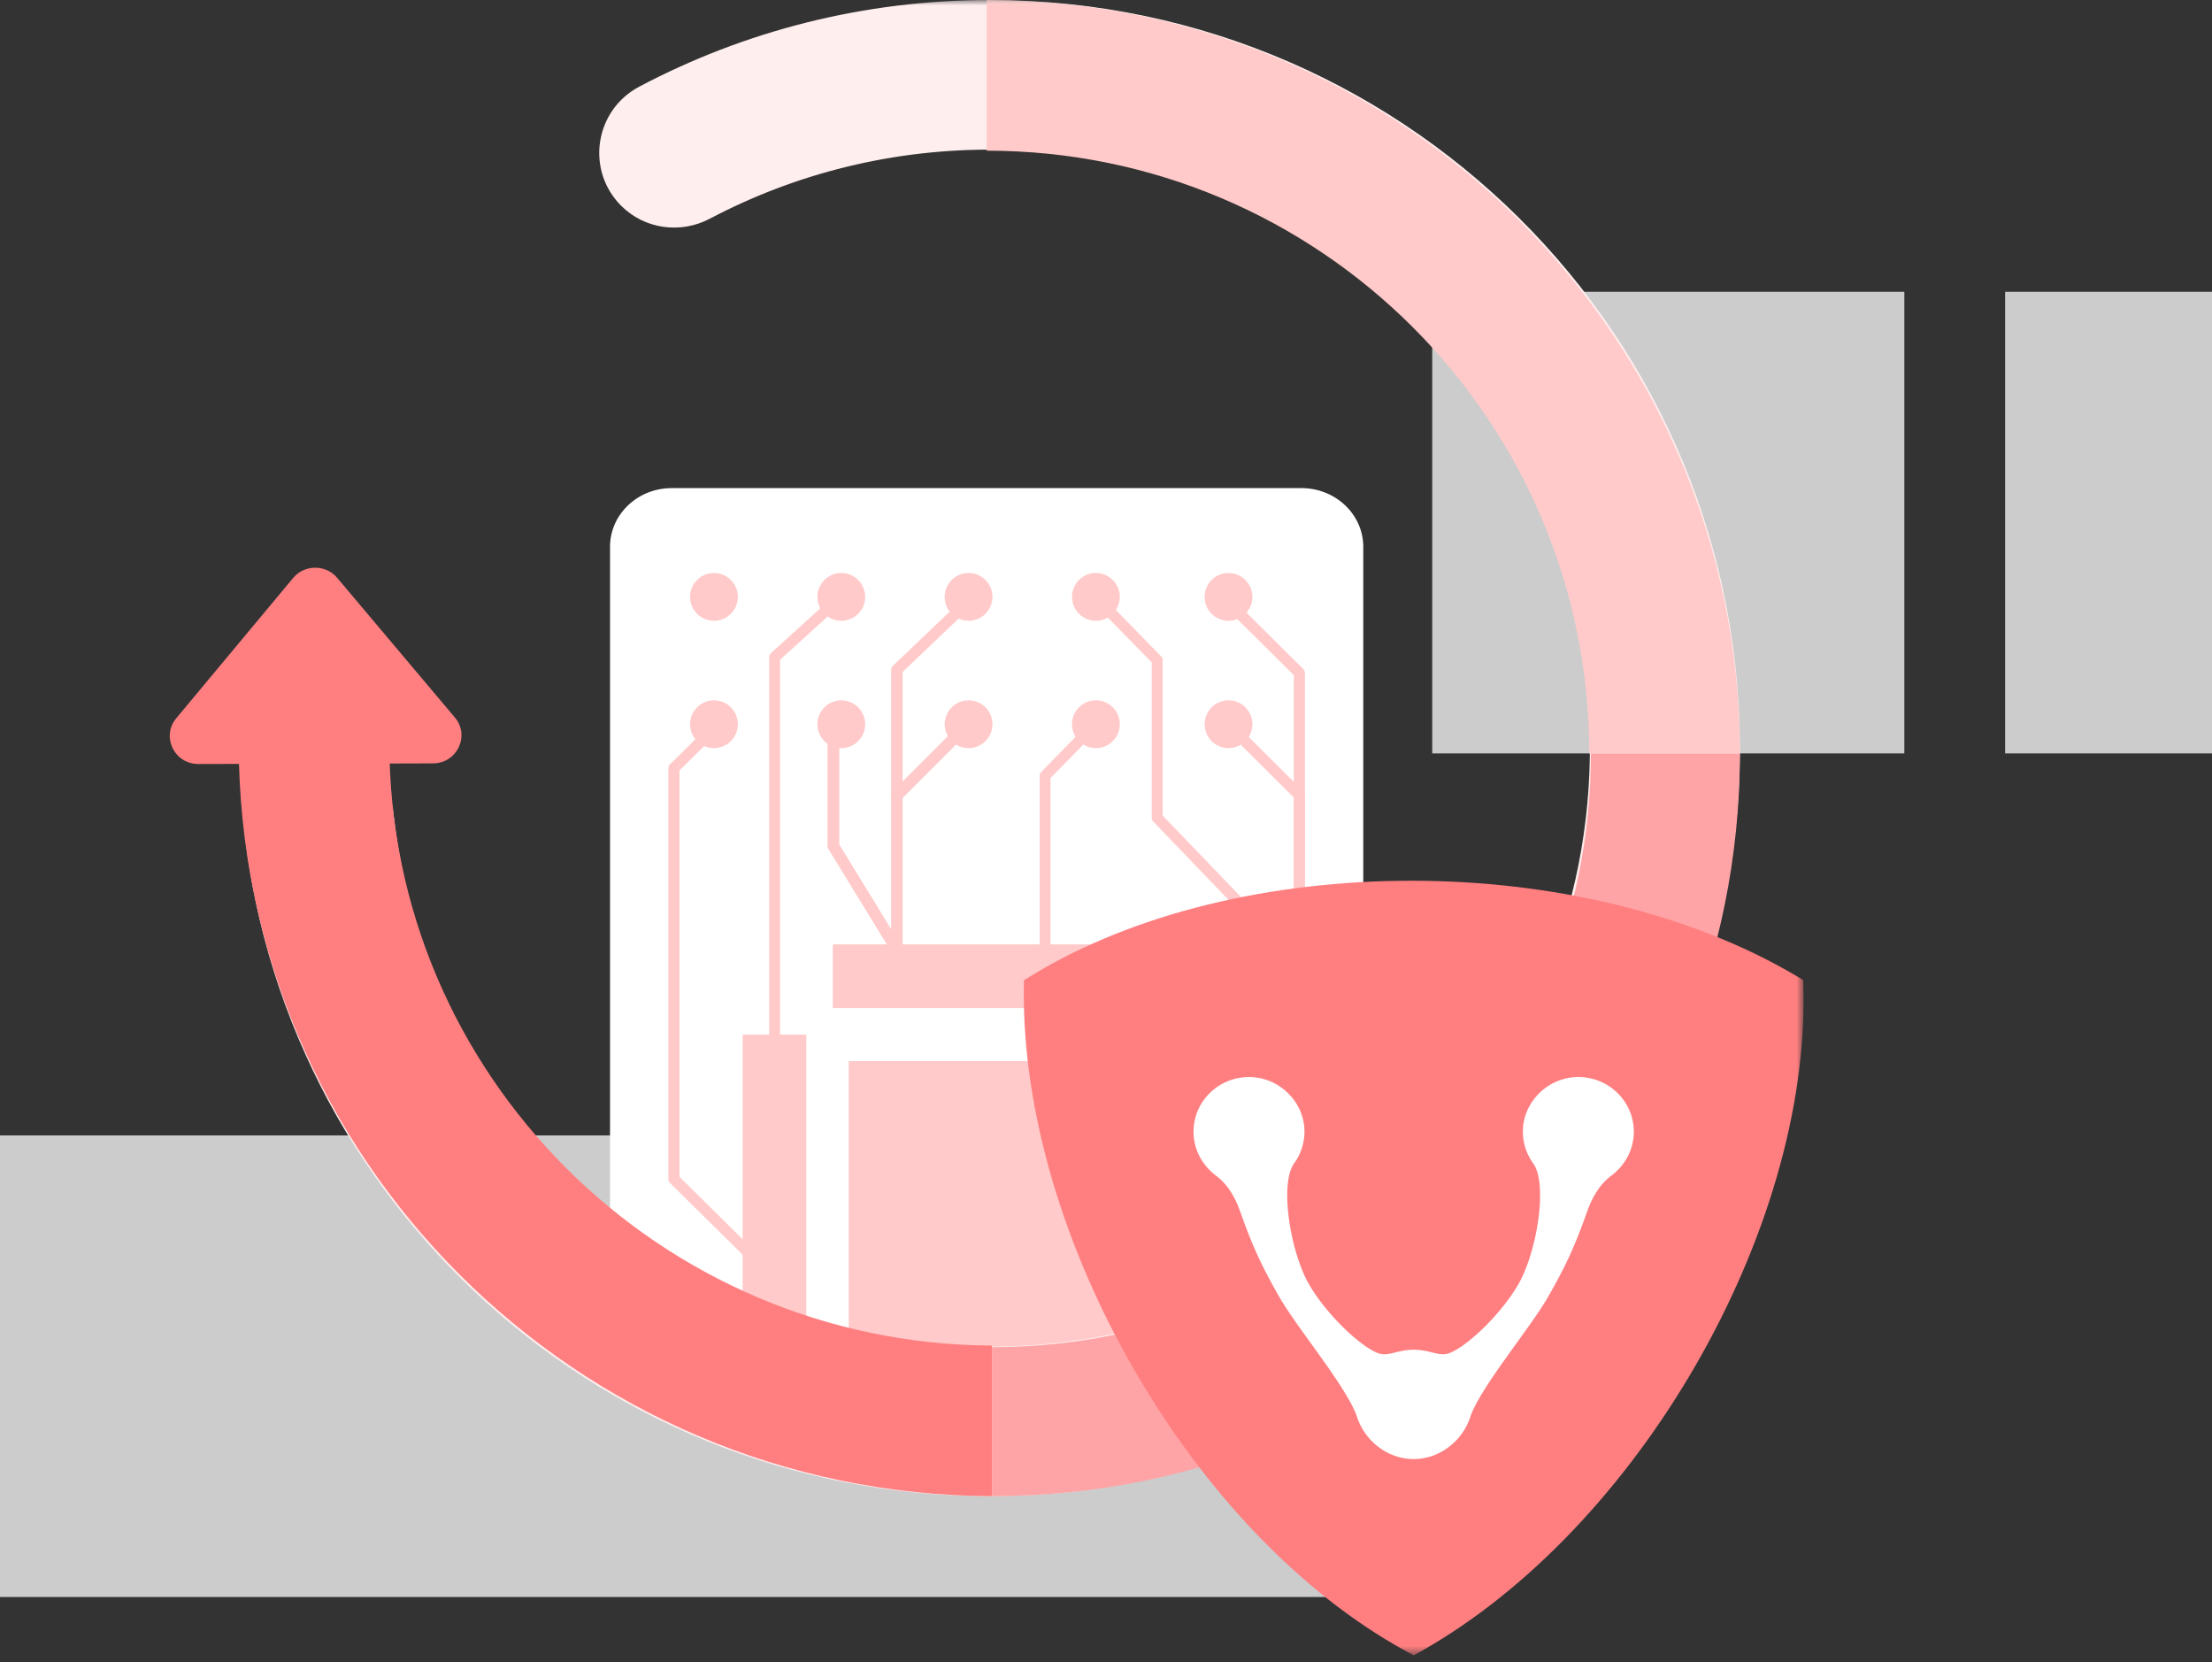 <svg xmlns="http://www.w3.org/2000/svg" xmlns:xlink="http://www.w3.org/1999/xlink" width="205" height="154" viewBox="0 0 205 154">
    <rect x="0" y="0" width="205" height="154" fill="#333333" stroke="none"/>
    <defs>
        <path id="a" d="M16.223 153.381h150.923V0H16.223z"/>
    </defs>
    <g fill="none" fill-rule="evenodd">
        <path fill="#FFF" fill-rule="nonzero" d="M132.734 27.038h43.753v42.77h-43.753zM185.827 27.038H205v42.77h-19.173zM0 105.204h132.734v42.77H0z" opacity=".75"/>
        <path fill="#FFF" d="M126.343 115.366c-.138.103-.263.207-.401.31a43.03 43.03 0 0 1-1.58 1.236 53.28 53.28 0 0 1-2.246 1.59 53.52 53.52 0 0 1-2.772 1.762c-.642.39-1.306.755-1.97 1.122-.127.057-.242.126-.367.195a57.353 57.353 0 0 1-5.957 2.746c-.034.023-.068.034-.103.046-.825.32-1.673.629-2.532.915-.756.263-1.523.503-2.29.72a57.377 57.377 0 0 1-18.902 2.233c-.069-.012-.127-.012-.183-.012a56.94 56.94 0 0 1-12.245-1.945 54.563 54.563 0 0 1-6.06-2.026 56.78 56.78 0 0 1-12.2-6.671V50.675c0-3.009 2.554-5.447 5.716-5.447h58.365c3.16 0 5.727 2.438 5.727 5.447v64.691z"/>
        <mask id="b" fill="#fff">
            <use xlink:href="#a"/>
        </mask>
        <path fill="#FFCAC9" d="M77.182 93.405h31.955v-5.899H77.182zM74.724 95.863v30.48a52.245 52.245 0 0 1-5.9-2.014V95.863h5.9zM117.002 95.372v25.742a55.343 55.343 0 0 1-5.798 2.725.373.373 0 0 1-.1.046V95.372h5.898zM66.121 53.094a2.213 2.213 0 1 1 0 4.425 2.213 2.213 0 0 1 0-4.425M77.92 53.094a2.213 2.213 0 1 1 0 4.425 2.213 2.213 0 0 1 0-4.425M89.718 53.094a2.213 2.213 0 1 1 0 4.425 2.213 2.213 0 0 1 0-4.425M101.517 53.094a2.213 2.213 0 1 1 0 4.425 2.213 2.213 0 0 1 0-4.425M113.807 53.094a2.213 2.213 0 1 1 0 4.425 2.213 2.213 0 0 1 0-4.425M66.121 64.892a2.213 2.213 0 1 1 0 4.425 2.213 2.213 0 0 1 0-4.425M77.92 64.892a2.213 2.213 0 1 1 0 4.425 2.213 2.213 0 0 1 0-4.425M89.718 64.892a2.213 2.213 0 1 1 0 4.425 2.213 2.213 0 0 1 0-4.425M101.517 64.892a2.213 2.213 0 1 1 0 4.425 2.213 2.213 0 0 1 0-4.425M113.807 64.892a2.213 2.213 0 1 1 0 4.425 2.213 2.213 0 0 1 0-4.425" mask="url(#b)"/>
        <path fill="#FFCAC9" d="M71.792 98.321a.512.512 0 0 1-.509-.514v-36.91a.52.52 0 0 1 .168-.383l5.866-5.323a.506.506 0 0 1 .718.039c.188.21.17.535-.039.725l-5.695 5.17v36.682a.512.512 0 0 1-.51.514M69.293 116.51a.52.52 0 0 1-.364-.148l-6.836-6.748a.508.508 0 0 1-.15-.36V71.179c0-.134.054-.263.15-.358l3.863-3.814a.52.52 0 0 1 .727 0c.2.199.2.52 0 .72l-3.711 3.663v37.654l6.686 6.6c.2.198.2.52 0 .718a.52.52 0 0 1-.365.149M83.12 90.456a.519.519 0 0 1-.53-.506V62.053c0-.135.056-.263.155-.358l6.806-6.487a.55.55 0 0 1 .75 0 .49.49 0 0 1 0 .715l-6.65 6.339V89.95c0 .279-.238.506-.53.506" mask="url(#b)"/>
        <path fill="#FFCAC9" d="M84.011 89.964a.55.55 0 0 1-.471-.257l-6.775-11.05a.5.5 0 0 1-.074-.262V66.886c0-.286.244-.52.545-.52.302 0 .546.234.546.52v11.369l6.7 10.928a.504.504 0 0 1-.197.71.571.571 0 0 1-.274.071M119.937 89.472a.506.506 0 0 1-.366-.155l-12.69-13.19a.51.51 0 0 1-.143-.353V61.377l-5.813-5.943a.51.51 0 0 1 .006-.72.507.507 0 0 1 .717.006l5.96 6.093a.507.507 0 0 1 .145.357v14.398l12.55 13.042a.513.513 0 0 1-.014.72.507.507 0 0 1-.352.142" mask="url(#b)"/>
        <path fill="#FFCAC9" d="M120.42 97.83a.513.513 0 0 1-.515-.511V62.56l-6.685-6.628a.508.508 0 0 1 0-.722c.202-.2.528-.2.73 0l6.835 6.777c.096.097.15.227.15.362v34.97c0 .282-.23.51-.515.51" mask="url(#b)"/>
        <path fill="#FFCAC9" d="M114.661 115.036a.513.513 0 0 1-.365-.876l5.61-5.581V73.896l-6.686-6.654c-.2-.2-.2-.523 0-.724.202-.201.528-.201.728 0l6.837 6.803a.51.51 0 0 1 .15.363v35.107a.51.51 0 0 1-.15.363l-5.76 5.732a.518.518 0 0 1-.364.15M78.657 125.36h27.038V98.32H78.657zM83.131 74.233a.543.543 0 0 1-.383-.925l6.783-6.783a.543.543 0 0 1 .766 0 .543.543 0 0 1 0 .767l-6.782 6.782a.543.543 0 0 1-.384.159M96.856 89.964a.507.507 0 0 1-.501-.512v-17.57c0-.137.053-.266.146-.363l4.898-5.002c.195-.2.512-.2.709 0a.52.52 0 0 1 0 .724l-4.75 4.852v17.359a.507.507 0 0 1-.502.512" mask="url(#b)"/>
        <path fill="#FEE" d="M22.657 77.025c3.961 35.71 35.123 63.241 72.366 61.533 35.608-1.634 64.51-30.457 66.148-65.968C163.006 32.818 131.216 0 91.74 0 80.002 0 68.943 2.902 59.247 8.027c-4.14 2.186-4.988 7.739-1.675 11.043 2.17 2.164 5.493 2.627 8.207 1.195 7.947-4.19 17.033-6.517 26.676-6.397 29.387.368 53.73 23.992 54.849 53.28 1.208 31.615-24.133 57.622-55.564 57.622-28.638 0-52.22-21.588-55.272-49.336-.385-3.492-3.374-6.117-6.896-6.117-4.146 0-7.372 3.599-6.915 7.708" mask="url(#b)"/>
        <path fill="#FF7F81" d="M91.93 138.633v-13.96c-30.738-.126-55.846-25.081-55.846-55.848H22.122c0 38.478 31.36 69.685 69.808 69.808" mask="url(#b)"/>
        <path fill="#FFA4A6" d="M91.93 124.825v13.808c19.2 0 36.58-7.728 49.161-20.223l-9.832-9.765c-10.066 9.998-23.97 16.18-39.329 16.18" mask="url(#b)"/>
        <path fill="#FFA4A6" d="M147.437 69.808c0 15.358-6.182 29.262-16.178 39.33l9.766 9.83c12.493-12.581 20.222-29.963 20.222-49.16h-13.81z" mask="url(#b)"/>
        <path fill="#FFCAC9" d="M140.8 20.447l.002-.002C128.167 7.813 110.716 0 91.44 0v13.961c15.421 0 29.382 6.251 39.491 16.356 10.105 10.109 16.355 24.07 16.355 39.491h13.962c0-19.276-7.814-36.729-20.447-49.36" mask="url(#b)"/>
        <path fill="#FF7F81" d="M165.657 91.64c-18.31-10.881-49.856-11.93-69.3 0-.228 21.366 14.64 49.323 34.651 60.266 18.54-10.483 35.217-37.393 34.65-60.265" mask="url(#b)"/>
        <path fill="#FF7F81" d="M97.558 92.338c.12 21.443 15.227 47.634 33.438 57.974 18.504-10.826 33.624-37.01 33.47-57.955-18.62-10.617-48.849-10.624-66.908-.019zm33.46 61.043l-.651-.354c-19.814-10.796-35.732-38.368-35.484-61.463l.009-.741.632-.387c19.252-11.768 51.08-11.773 70.951-.01l.638.377.019.743c.56 22.563-15.35 50.139-35.467 61.471l-.647.364z" mask="url(#b)"/>
        <path fill="#FFF" d="M146.123 99.798c-2.655.075-4.876 2.236-4.985 4.851a5.016 5.016 0 0 0 .957 3.15c1.374 1.91.34 8.194-1.36 11.165-1.557 2.722-4.665 5.716-6.367 6.395-.998.396-1.782-.297-3.354-.297s-2.357.693-3.355.297c-1.702-.679-4.81-3.673-6.366-6.395-1.7-2.971-2.736-9.254-1.362-11.165a5.003 5.003 0 0 0 .958-3.15c-.108-2.615-2.33-4.776-4.985-4.85-2.908-.083-5.292 2.216-5.292 5.062 0 1.666.83 3.13 2.079 4.068 1.1.825 1.77 1.98 2.28 3.42 1.075 3.041 1.933 4.922 3.564 7.774 1.728 3.02 6.329 8.439 7.252 11.221.72 2.167 2.813 3.848 5.227 3.848 2.413 0 4.507-1.681 5.226-3.848.924-2.782 5.524-8.2 7.253-11.22 1.63-2.853 2.488-4.734 3.564-7.775.509-1.44 1.18-2.595 2.28-3.42 1.25-.939 2.078-2.402 2.078-4.068 0-2.846-2.383-5.145-5.292-5.063" mask="url(#b)"/>
        <path fill="#FF7F81" d="M27.167 53.554L16.334 66.553c-1.414 1.696-.18 4.244 2.054 4.238l21.738-.058c2.236-.007 3.456-2.56 2.032-4.25l-10.907-12.94c-1.06-1.26-3.03-1.254-4.084.011"/>
    </g>
</svg>
